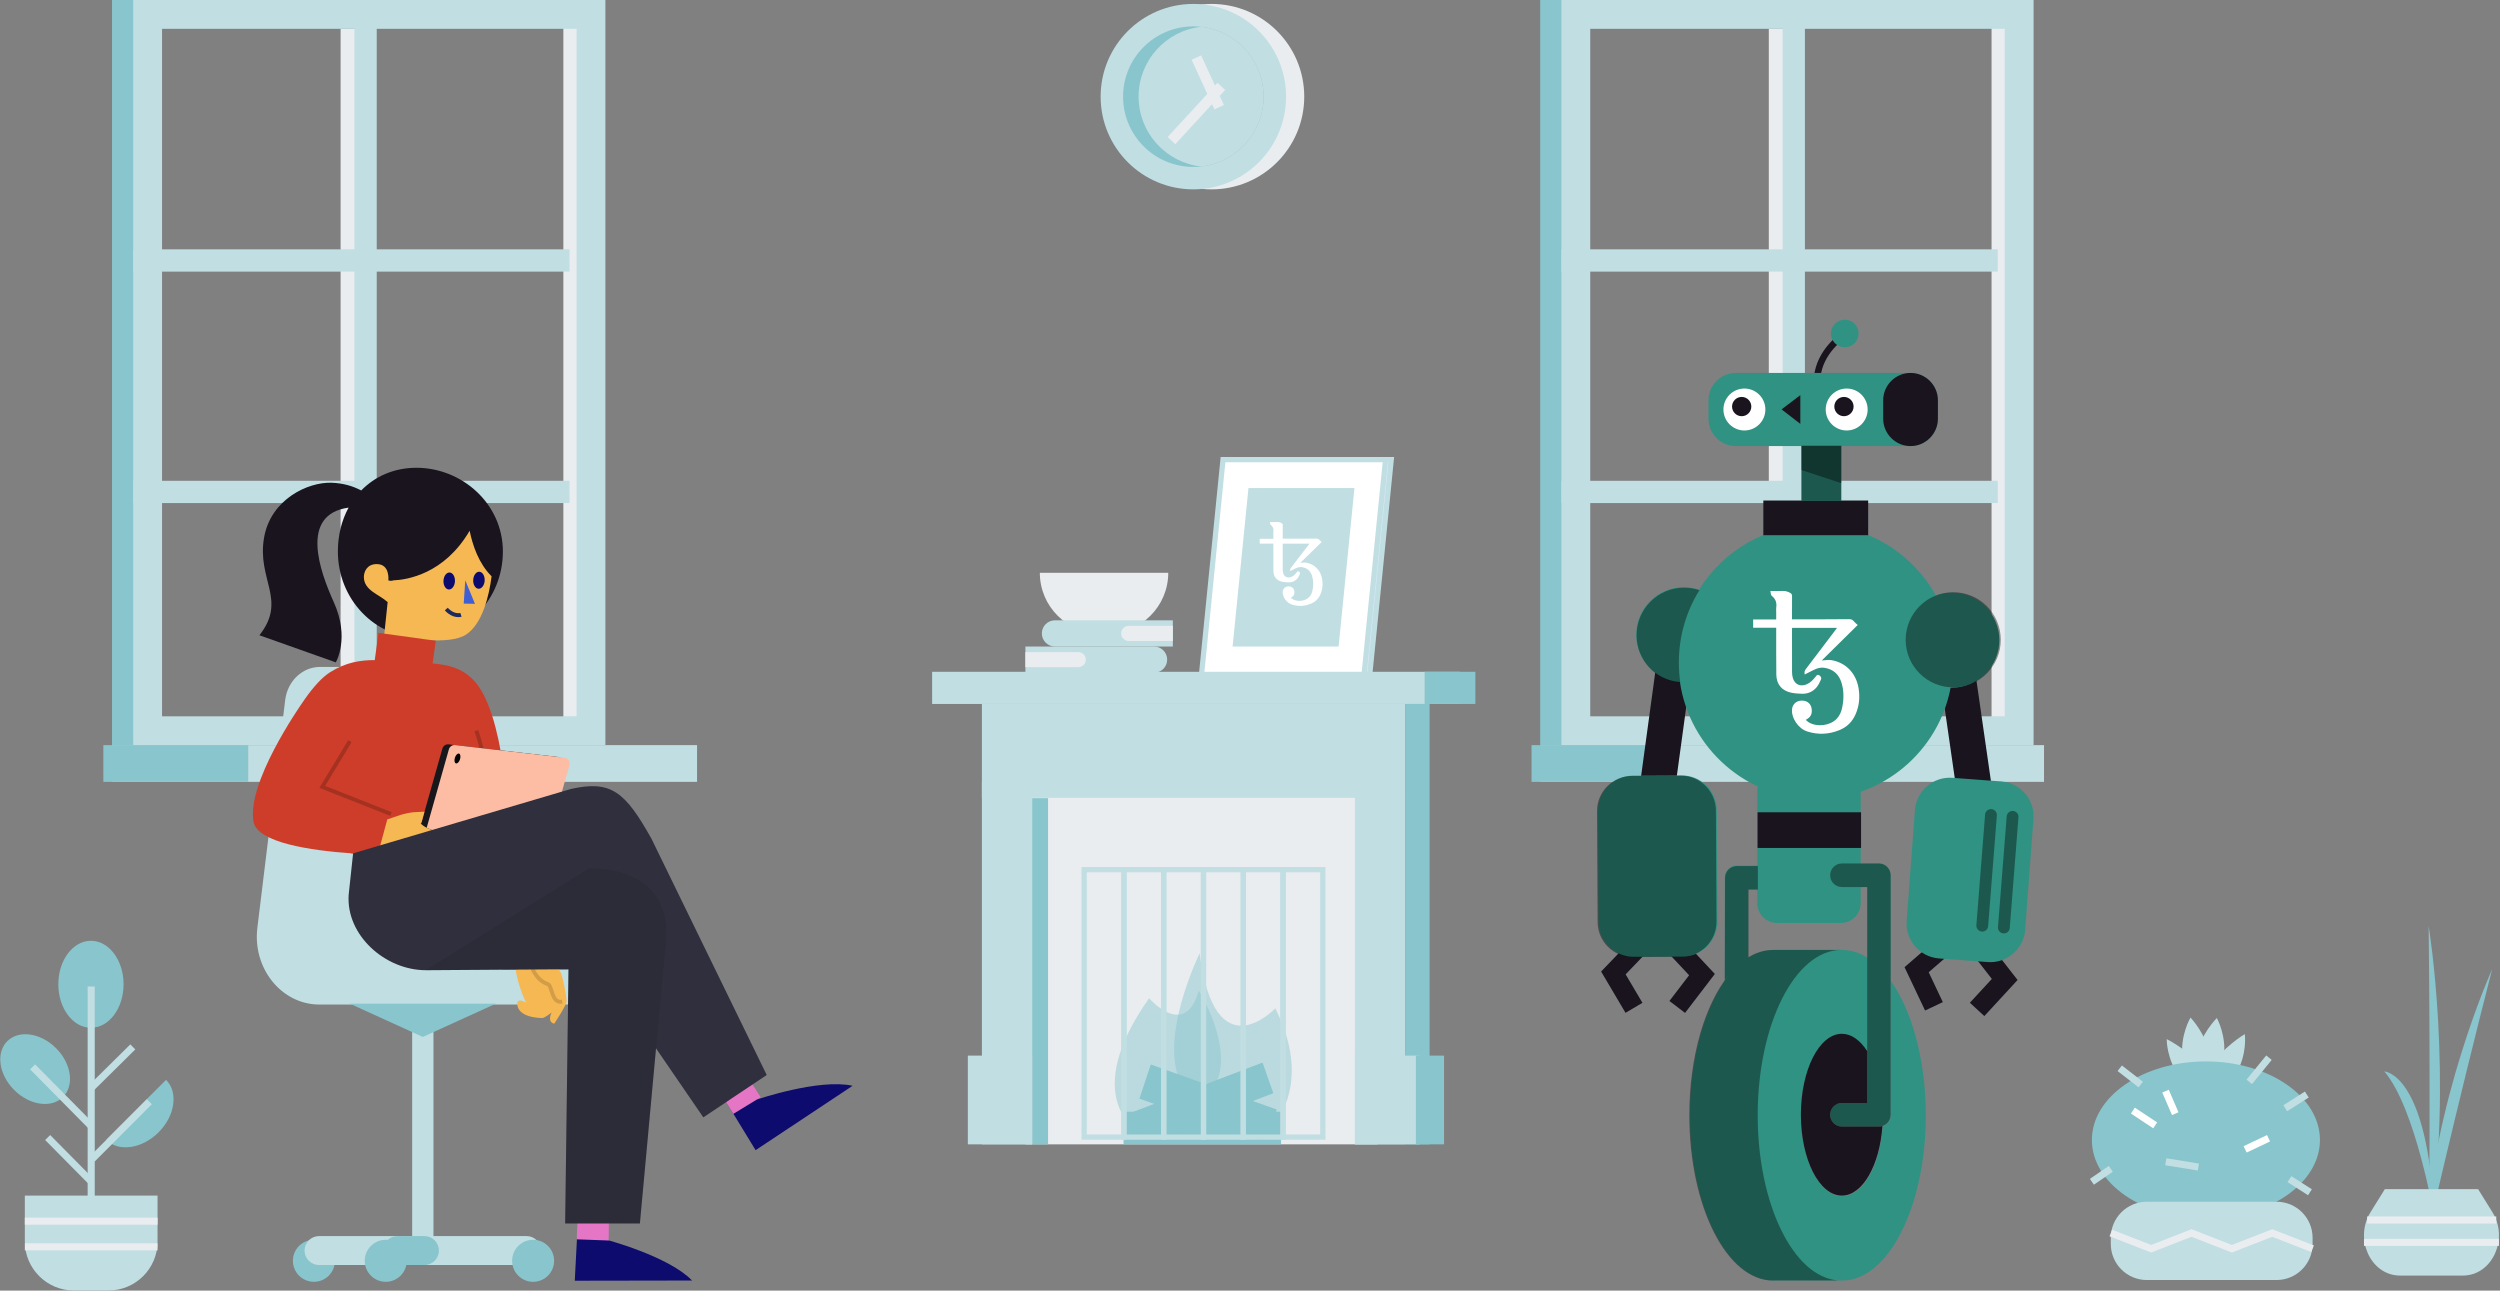 <?xml version="1.0" encoding="UTF-8"?>
<svg width="1908px" height="985px" viewBox="0 0 1908 985" version="1.1" xmlns="http://www.w3.org/2000/svg" xmlns:xlink="http://www.w3.org/1999/xlink">
    <rect x="0" y="0" width="1908" height="985" fill="#808080" stroke="none"/>
    <!-- Generator: Sketch 52.5 (67469) - http://www.bohemiancoding.com/sketch -->
    <title>Illustration 17</title>
    <desc>Created with Sketch.</desc>
    <g id="Page-1" stroke="none" stroke-width="1" fill="none" fill-rule="evenodd">
        <g id="Illustration-17" transform="translate(0, -1)">
            <g id="Background">
                <g id="Background-Object-/-Window-/-1" transform="translate(305, 299) scale(-1, 1) translate(-305, -299) translate(78, 0)">
                    <g id="Group-25">
                        <path d="M261.046,22.921 L261.046,566.56" id="Stroke-1" stroke="#E9EDF0" stroke-width="22"></path>
                        <path d="M252.979,3.429 L252.979,568.317" id="Stroke-3" stroke="#C1DEE2" stroke-width="17"></path>
                        <path d="M436.513,1 L436.513,569.69" id="Stroke-5" stroke="#89C5CC" stroke-width="20"></path>
                        <path d="M91.039,5.647 L91.039,564.618" id="Stroke-8" stroke="#E9EDF0" stroke-width="22"></path>
                        <path d="M69.963,569.69 L430.326,569.69 L430.326,0.999 L69.963,0.999 L69.963,569.69 Z M91.964,547.69 L408.326,547.69 L408.326,23 L91.964,23 L91.964,547.69 Z" id="Fill-11" fill="#C1DEE2"></path>
                        <polygon id="Fill-12" fill="#C1DEE2" points="0.001 597.721 446.359 597.721 446.359 569.69 0.001 569.69"></polygon>
                        <polygon id="Fill-13" fill="#89C5CC" points="342.563 597.721 453.128 597.721 453.128 569.69 342.563 569.69"></polygon>
                        <path d="M97.324,199.8 L430.326,199.8" id="Stroke-14" stroke="#C1DEE2" stroke-width="17"></path>
                        <path d="M97.324,376.445 L430.326,376.445" id="Stroke-16" stroke="#C1DEE2" stroke-width="17"></path>
                    </g>
                </g>
                <g id="Background-Object-/-Window-/-1" transform="translate(1364, 299) scale(-1, 1) translate(-1364, -299) translate(1168, 0)">
                    <g id="Group-25">
                        <path d="M199.046,22.921 L199.046,566.56" id="Stroke-1" stroke="#E9EDF0" stroke-width="22"></path>
                        <path d="M190.979,3.429 L190.979,568.317" id="Stroke-3" stroke="#C1DEE2" stroke-width="17"></path>
                        <path d="M374.513,1 L374.513,569.69" id="Stroke-5" stroke="#89C5CC" stroke-width="20"></path>
                        <path d="M29.039,5.647 L29.039,564.618" id="Stroke-8" stroke="#E9EDF0" stroke-width="22"></path>
                        <path d="M7.963,569.69 L368.326,569.69 L368.326,0.999 L7.963,0.999 L7.963,569.69 Z M29.964,547.69 L346.326,547.69 L346.326,23 L29.964,23 L29.964,547.69 Z" id="Fill-11" fill="#C1DEE2"></path>
                        <polygon id="Fill-12" fill="#C1DEE2" points="0.001 597.721 384.359 597.721 384.359 569.69 0.001 569.69"></polygon>
                        <polygon id="Fill-13" fill="#89C5CC" points="280.563 597.721 391.128 597.721 391.128 569.69 280.563 569.69"></polygon>
                        <path d="M35.324,199.8 L368.326,199.8" id="Stroke-14" stroke="#C1DEE2" stroke-width="17"></path>
                        <path d="M35.324,376.445 L368.326,376.445" id="Stroke-16" stroke="#C1DEE2" stroke-width="17"></path>
                    </g>
                </g>
                <g id="Group-42" transform="translate(711.4, 351.4)">
                    <polygon id="Fill-1" fill="#DCEEFF" points="212.136 164.715 333.939 164.715 350.387 0.4 228.584 0.4"></polygon>
                    <polygon id="Stroke-2" stroke="#C1DEE2" stroke-width="4" points="212.136 164.715 333.939 164.715 350.387 0.4 228.584 0.4"></polygon>
                    <polygon id="Fill-4" fill="#FFFFFF" points="205.561 164.715 329.63 164.715 346.078 0.4 222.009 0.4"></polygon>
                    <polygon id="Stroke-5" stroke="#C1DEE2" stroke-width="4" points="205.561 164.715 329.63 164.715 346.078 0.4 222.009 0.4"></polygon>
                    <polygon id="Fill-7" fill="#C1DEE2" points="229.324 143.019 310.211 143.019 322.316 22.097 241.429 22.097"></polygon>
                    <path d="M267.574,60.734 C271.36,60.734 274.981,60.742 278.601,60.732 C283.529,60.718 288.457,60.704 293.385,60.654 C294.224,60.645 294.871,60.806 295.428,61.487 C295.953,62.128 296.63,62.649 297.283,63.264 C291.801,68.628 286.404,73.907 281.032,79.162 C282.503,79.09 283.938,78.778 285.284,78.996 C291.962,80.079 296.568,84.885 297.686,91.631 C298.348,95.626 297.988,99.478 296.358,103.208 C294.9,106.545 292.515,108.954 289.082,110.35 C284.315,112.288 279.468,112.536 274.55,111.002 C270.254,109.662 267.374,104.853 267.544,101.378 C267.66,98.998 269.293,97.277 271.731,97.149 C274.353,97.012 276.204,98.489 276.483,100.941 C276.742,103.223 276.026,104.578 273.801,105.778 C274.277,106.174 274.664,106.59 275.135,106.872 C278.889,109.12 284.682,108.427 287.734,105.349 C289.118,103.953 289.862,102.192 290.258,100.322 C291.052,96.566 291.109,92.793 289.954,89.098 C288.776,85.332 286.203,83.038 282.164,82.435 C280.393,82.17 278.811,82.702 277.274,83.464 C275.974,84.108 274.678,84.759 273.32,85.438 C273.133,84.498 273.223,83.803 273.773,83.091 C278.224,77.32 282.638,71.521 287.062,65.729 C287.33,65.377 287.583,65.015 287.924,64.547 L267.626,64.547 C267.607,64.903 267.576,65.214 267.576,65.525 C267.574,71.777 267.56,78.029 267.591,84.28 C267.595,85.198 267.691,86.151 267.955,87.026 C268.834,89.934 271.332,91.031 274.198,89.851 C275.885,89.157 277.06,87.866 278.178,86.521 C278.585,86.031 278.841,85.356 279.706,85.709 C280.467,86.018 281.053,86.855 280.699,87.659 C280.127,88.958 279.484,90.307 278.545,91.352 C276.83,93.26 274.541,94.2 271.907,94.077 C270.381,94.005 268.834,93.929 267.343,93.629 C262.996,92.753 260.54,89.886 260.482,85.498 C260.395,78.927 260.44,72.354 260.43,65.782 C260.429,65.401 260.43,65.021 260.43,64.498 L250,64.498 L250,60.796 L260.429,60.796 C260.429,59.617 260.43,58.568 260.43,57.52 C260.43,56.815 260.347,56.098 260.445,55.406 C260.746,53.28 260.189,51.571 258.399,50.195 C257.959,49.856 258.011,48.9 257.785,48.03 C259.801,48.03 261.552,48.097 263.295,48.008 C264.561,47.944 265.648,48.273 266.729,48.865 C267.341,49.199 267.604,49.555 267.594,50.274 C267.548,53.383 267.574,56.493 267.574,59.602 L267.574,60.734 Z" id="Combined-Shape" fill="#FFFFFF"></path>
                    <path d="M133.946,133.018 L128.467,133.018 C102.916,133.018 82.203,112.305 82.203,86.754 L180.21,86.754 C180.21,112.305 159.496,133.018 133.946,133.018" id="Fill-8" fill="#E9EDF0"></path>
                    <path d="M83.735,133.018 C83.735,138.542 88.212,143.019 93.735,143.019 L183.71,143.019 L183.71,123.018 L93.735,123.018 C88.212,123.018 83.735,127.496 83.735,133.018" id="Fill-10" fill="#C1DEE2"></path>
                    <path d="M144.25,133.018 C144.25,136.216 146.842,138.808 150.04,138.808 L183.469,138.808 C183.602,138.808 183.71,138.701 183.71,138.567 L183.71,127.47 C183.71,127.337 183.602,127.23 183.469,127.23 L150.04,127.23 C146.842,127.23 144.25,129.821 144.25,133.018" id="Fill-12" fill="#E9EDF0"></path>
                    <path d="M71.177,143.019 L71.177,163.02 L169.384,163.02 C174.907,163.02 179.384,158.542 179.384,153.019 C179.384,147.497 174.907,143.019 169.384,143.019 L71.177,143.019 Z" id="Fill-14" fill="#C1DEE2"></path>
                    <path d="M71.177,147.286 L71.177,158.754 L111.556,158.754 C114.723,158.754 117.29,156.186 117.29,153.019 C117.29,149.853 114.723,147.286 111.556,147.286 L71.177,147.286 Z" id="Fill-16" fill="#E9EDF0"></path>
                    <polygon id="Fill-18" fill="#E9EDF0" points="71.177 522.964 339.946 522.964 339.946 246.347 71.177 246.347"></polygon>
                    <polygon id="Fill-20" fill="#C1DEE2" points="322.641 522.964 360.968 522.964 360.968 254.225 322.641 254.225"></polygon>
                    <polygon id="Fill-21" fill="#C1DEE2" points="37.981 258.494 360.969 258.494 360.969 186.864 37.981 186.864"></polygon>
                    <polygon id="Fill-22" fill="#C1DEE2" points="0 186.865 403.054 186.865 403.054 162.316 0 162.316"></polygon>
                    <polygon id="Fill-23" fill="#89C5CC" points="360.969 522.964 379.669 522.964 379.669 186.865 360.969 186.865"></polygon>
                    <polygon id="Fill-24" fill="#89C5CC" points="76.307 522.964 88.482 522.964 88.482 258.763 76.307 258.763"></polygon>
                    <polygon id="Fill-25" fill="#89C5CC" points="375.877 186.865 414.605 186.865 414.605 162.316 375.877 162.316"></polygon>
                    <polygon id="Fill-26" fill="#C1DEE2" points="37.98 522.964 76.307 522.964 76.307 246.019 37.98 246.019"></polygon>
                    <polygon id="Fill-27" fill="#C1DEE2" points="27.258 522.964 76.308 522.964 76.308 455.238 27.258 455.238"></polygon>
                    <polygon id="Fill-28" fill="#C1DEE2" points="322.641 522.964 372.094 522.964 372.094 455.238 322.641 455.238"></polygon>
                    <path d="M156.55,512.521 C156.55,512.521 112.428,486.653 165.597,411.395 C165.597,411.395 192.966,443.355 203.504,405.487 C203.504,405.487 233.334,452.777 213.967,481.337" id="Fill-29" fill-opacity="0.471" fill="#89C5CC"></path>
                    <path d="M254.364,515.147 C254.364,515.147 294.089,483.271 261.925,419.107 C261.925,419.107 215.813,468.338 204.161,377.098 C204.161,377.098 170.488,445.985 191.643,479.046" id="Fill-30" fill-opacity="0.471" fill="#89C5CC"></path>
                    <polygon id="Fill-31" fill="#89C5CC" points="146.11 522.964 266.294 522.964 266.294 498.049 146.11 498.049"></polygon>
                    <polygon id="Fill-32" fill="#89C5CC" points="260.411 483.942 252.167 460.549 153.806 498.03 162.051 521.424"></polygon>
                    <polygon id="Fill-33" fill="#89C5CC" points="254.422 522.496 263.051 496.416 166.854 462 158.225 488.08"></polygon>
                    <polygon id="Fill-34" fill="#89C5CC" points="369.218 522.964 390.702 522.964 390.702 455.238 369.218 455.238"></polygon>
                    <polygon id="Stroke-35" stroke="#C1DEE2" stroke-width="4" points="116.026 517.445 146.387 517.445 146.387 313.336 116.026 313.336"></polygon>
                    <polygon id="Stroke-36" stroke="#C1DEE2" stroke-width="4" points="146.387 517.445 176.748 517.445 176.748 313.336 146.387 313.336"></polygon>
                    <polygon id="Stroke-37" stroke="#C1DEE2" stroke-width="4" points="176.748 517.445 207.109 517.445 207.109 313.336 176.748 313.336"></polygon>
                    <polygon id="Stroke-38" stroke="#C1DEE2" stroke-width="4" points="207.11 517.445 237.47 517.445 237.47 313.336 207.11 313.336"></polygon>
                    <polygon id="Stroke-39" stroke="#C1DEE2" stroke-width="4" points="237.47 517.445 267.831 517.445 267.831 313.336 237.47 313.336"></polygon>
                    <polygon id="Stroke-40" stroke="#C1DEE2" stroke-width="4" points="267.831 517.445 298.192 517.445 298.192 313.336 267.831 313.336"></polygon>
                </g>
                <g id="Group-14" transform="translate(196, 510)">
                    <path d="M259.646,230.94 L259.646,232.6 C259.646,246.45 248.901,257.669 235.658,257.669 L47.754,257.669 C18.77,257.669 -3.535,229.86 0.465,198.7 L21.679,25.08 C23.516,10.7 34.836,-0 48.213,-0 L103.904,-0 C117.272,-0 128.591,10.7 130.439,25.08 L151.653,198.7 C151.815,199.94 151.93,201.18 151.998,202.41 L152.112,202.39 C152.112,202.39 156.036,230.94 192.511,230.94 L259.646,230.94 Z" id="Fill-1" fill="#C1DEE2"></path>
                    <path d="M59.607,453.241 C59.607,462.096 52.427,469.276 43.572,469.276 C34.716,469.276 27.538,462.096 27.538,453.241 C27.538,444.387 34.716,437.207 43.572,437.207 C52.427,437.207 59.607,444.387 59.607,453.241" id="Fill-4" fill="#89C5CC"></path>
                    <path d="M205.923,456.456 L47.462,456.456 C41.393,456.456 36.427,451.49 36.427,445.421 C36.427,439.352 41.393,434.385 47.462,434.385 L205.923,434.385 C211.992,434.385 216.958,439.352 216.958,445.421 C216.958,451.49 211.992,456.456 205.923,456.456" id="Fill-6" fill="#C1DEE2"></path>
                    <polygon id="Fill-8" fill="#C1DEE2" points="118.562 451.208 134.824 451.208 134.824 257 118.562 257"></polygon>
                    <polygon id="Fill-10" fill="#89C5CC" points="182.413 257 126.692 282.376 70.972 257"></polygon>
                    <path d="M127.925,456.456 L107.363,456.456 C101.293,456.456 96.327,451.49 96.327,445.421 C96.327,439.352 101.293,434.385 107.363,434.385 L127.925,434.385 C133.994,434.385 138.96,439.352 138.96,445.421 C138.96,451.49 133.994,456.456 127.925,456.456" id="Fill-11" fill="#89C5CC"></path>
                    <path d="M114.437,453.241 C114.437,462.096 107.258,469.276 98.403,469.276 C89.546,469.276 82.368,462.096 82.368,453.241 C82.368,444.387 89.546,437.207 98.403,437.207 C107.258,437.207 114.437,444.387 114.437,453.241" id="Fill-12" fill="#89C5CC"></path>
                    <path d="M226.91,453.241 C226.91,462.096 219.731,469.276 210.875,469.276 C202.019,469.276 194.841,462.096 194.841,453.241 C194.841,444.387 202.019,437.207 210.875,437.207 C219.731,437.207 226.91,444.387 226.91,453.241" id="Fill-13" fill="#89C5CC"></path>
                </g>
                <g id="Group-24" transform="translate(0.2, 719)">
                    <path d="M94.113,33.2 C94.113,51.536 82.965,66.4 69.213,66.4 C55.461,66.4 44.313,51.536 44.313,33.2 C44.313,14.864 55.461,0 69.213,0 C82.965,0 94.113,14.864 94.113,33.2" id="Fill-1" fill="#89C5CC"></path>
                    <path d="M69.399,207.578 L69.399,34.888" id="Stroke-3" stroke="#C1DEE2" stroke-width="5.4"></path>
                    <path d="M42.583,81.97 C54.341,93.729 56.724,110.41 47.905,119.229 C39.086,128.047 22.405,125.665 10.646,113.906 C-1.112,102.148 -3.494,85.466 5.324,76.648 C14.143,67.829 30.824,70.212 42.583,81.97" id="Fill-5" fill="#89C5CC"></path>
                    <path d="M126.54,106.129 C136.022,115.61 133.46,133.546 120.818,146.188 C108.176,158.83 90.24,161.392 80.759,151.91" id="Fill-8" fill="#89C5CC"></path>
                    <path d="M113.766,122.831 L70.136,166.587" id="Stroke-10" stroke="#C1DEE2" stroke-width="5.4"></path>
                    <path d="M101.159,80.988 L69.274,112.498" id="Stroke-12" stroke="#C1DEE2" stroke-width="5.4"></path>
                    <path d="M36.167,150.155 L69.477,183.84" id="Stroke-14" stroke="#C1DEE2" stroke-width="5.4"></path>
                    <path d="M24.685,96.234 L69.212,141.293" id="Stroke-16" stroke="#C1DEE2" stroke-width="5.4"></path>
                    <path d="M82.751,266.885 L56.047,266.885 C35.536,266.885 18.754,250.104 18.754,229.593 L18.754,194.501 L120.043,194.501 L120.043,229.593 C120.043,250.104 103.262,266.885 82.751,266.885" id="Fill-18" fill="#C1DEE2"></path>
                    <path d="M120.043,214.006 L18.754,214.006" id="Stroke-20" stroke="#E9EDF0" stroke-width="5.4"></path>
                    <path d="M120.043,233.569 L18.754,233.569" id="Stroke-22" stroke="#E9EDF0" stroke-width="5.4"></path>
                </g>
                <g id="Group-33" transform="translate(1596.2, 777.6)">
                    <path d="M90.484,29.634 C92.96,46.392 84.544,60.684 84.544,60.684 C84.544,60.684 72.114,47.808 69.638,31.05 C67.162,14.293 75.578,0 75.578,0 C75.578,0 88.008,12.877 90.484,29.634" id="Fill-1" fill="#C1DEE2"></path>
                    <path d="M86.862,40.581 C97.934,55.656 97.533,71.044 97.533,71.044 C97.533,71.044 79.181,61.99 68.109,46.915 C57.037,31.84 57.438,16.452 57.438,16.452 C57.438,16.452 75.79,25.506 86.862,40.581" id="Fill-3" fill="#C1DEE2"></path>
                    <path d="M100.762,31.457 C97.821,48.18 85.035,60.895 85.035,60.895 C85.035,60.895 77.018,46.497 79.959,29.774 C82.899,13.051 95.685,0.336 95.685,0.336 C95.685,0.336 103.703,14.734 100.762,31.457" id="Fill-5" fill="#C1DEE2"></path>
                    <path d="M109.983,43.571 C100.717,59.197 83.487,69.213 83.487,69.213 C83.487,69.213 81.279,53.896 90.545,38.271 C99.81,22.645 117.04,12.629 117.04,12.629 C117.04,12.629 119.248,27.946 109.983,43.571" id="Fill-7" fill="#C1DEE2"></path>
                    <path d="M174.381,93.433 C174.381,126.546 135.418,153.39 87.353,153.39 C39.289,153.39 0.326,126.546 0.326,93.433 C0.326,60.32 39.289,33.477 87.353,33.477 C135.418,33.477 174.381,60.32 174.381,93.433" id="Fill-9" fill="#89C5CC"></path>
                    <path d="M141.258,200.313 L42.271,200.313 C27.079,200.313 14.763,187.997 14.763,172.805 L14.763,168.064 C14.763,152.873 27.079,140.556 42.271,140.556 L141.258,140.556 C156.45,140.556 168.766,152.873 168.766,168.064 L168.766,172.805 C168.766,187.997 156.45,200.313 141.258,200.313" id="Fill-11" fill="#C1DEE2"></path>
                    <path d="M37.623,51.123 L21.582,38.69" id="Stroke-13" stroke="#C1DEE2" stroke-width="5.4"></path>
                    <path d="M14.763,115.451 L0.326,125.339" id="Stroke-15" stroke="#C1DEE2" stroke-width="5.4"></path>
                    <path d="M56.724,110.058 L81.639,114.1" id="Stroke-17" stroke="#C1DEE2" stroke-width="5.4"></path>
                    <path d="M120.436,49.1 L135.479,30.615" id="Stroke-19" stroke="#C1DEE2" stroke-width="5.4"></path>
                    <path d="M147.912,69.213 L164.355,58.743" id="Stroke-21" stroke="#C1DEE2" stroke-width="5.4"></path>
                    <path d="M151.12,123.312 L166.761,133.338" id="Stroke-23" stroke="#C1DEE2" stroke-width="5.4"></path>
                    <path d="M63.957,73.355 L56.514,56.148" id="Stroke-25" stroke="#FFFFFF" stroke-width="5.4"></path>
                    <path d="M135.156,92.12 L117.271,100.587" id="Stroke-27" stroke="#FFFFFF" stroke-width="5.4"></path>
                    <path d="M48.64,82.278 L31.612,71.013" id="Stroke-29" stroke="#FFFFFF" stroke-width="5.4"></path>
                    <polyline id="Stroke-31" stroke="#E9EDF0" stroke-width="5.4" points="14.763 164.431 45.562 176.438 76.362 164.431 107.16 176.438 137.963 164.431 168.766 176.438"></polyline>
                </g>
                <g id="Group-16" transform="translate(1804.2, 707)">
                    <path d="M97.825,33.689 C97.825,33.689 51.821,135.228 46.328,245.628 C46.328,245.628 72.076,133.751 97.825,33.689" id="Fill-1" fill="#89C5CC"></path>
                    <path d="M15.513,111.72 C15.513,111.72 48.625,112.582 53.667,222.982 C53.667,222.982 39.536,139.659 15.513,111.72" id="Fill-3" fill="#89C5CC"></path>
                    <path d="M49.326,0.6 C49.326,0.6 68.655,117.404 49.629,236.259 C49.629,236.259 50.76,112.123 49.326,0.6" id="Fill-5" fill="#89C5CC"></path>
                    <path d="M75.4,267.515 L27.594,267.515 C27.235,267.515 26.878,267.509 26.521,267.495 C4.723,266.681 -7.405,239.108 4.94,219.216 L15.892,201.571 L87.102,201.571 L98.053,219.216 C110.399,239.108 98.272,266.681 76.473,267.495 C76.117,267.509 75.76,267.515 75.4,267.515" id="Fill-8" fill="#C1DEE2"></path>
                    <path d="M-6e-05,242.154 L102.994,242.154" id="Stroke-11" stroke="#E9EDF0" stroke-width="5.4"></path>
                    <path d="M2.391,225.1 L100.935,225.1" id="Stroke-14" stroke="#E9EDF0" stroke-width="5.4"></path>
                </g>
                <g id="Group-14" transform="translate(840, 4)">
                    <path d="M155.401,70.763 C155.401,109.844 123.719,141.526 84.638,141.526 C45.556,141.526 13.876,109.844 13.876,70.763 C13.876,31.681 45.556,0 84.638,0 C123.719,0 155.401,31.681 155.401,70.763" id="Fill-1" fill="#E9EDF0"></path>
                    <path d="M141.526,70.763 C141.526,109.844 109.844,141.526 70.763,141.526 C31.681,141.526 0.001,109.844 0.001,70.763 C0.001,31.681 31.681,0 70.763,0 C109.844,0 141.526,31.681 141.526,70.763" id="Fill-4" fill="#C1DEE2"></path>
                    <path d="M124.387,70.758 C124.387,98.38 103.51,121.118 76.685,124.065 C74.738,124.28 72.769,124.387 70.769,124.387 C41.147,124.387 17.139,100.38 17.139,70.758 C17.139,41.147 41.147,17.139 70.769,17.139 C72.769,17.139 74.738,17.247 76.685,17.462 C103.51,20.409 124.387,43.147 124.387,70.758" id="Fill-6" fill="#89C5CC"></path>
                    <path d="M124.387,70.758 C124.387,98.38 103.51,121.118 76.685,124.065 C49.848,121.118 28.971,98.38 28.971,70.758 C28.971,43.147 49.848,20.409 76.685,17.462 C103.51,20.409 124.387,43.147 124.387,70.758" id="Fill-8" fill="#C1DEE2"></path>
                    <path d="M73.089,40.943 L90.464,78.838" id="Stroke-10" stroke="#E9EDF0" stroke-width="8"></path>
                    <path d="M92.119,62.951 L54.059,104.321" id="Stroke-12" stroke="#E9EDF0" stroke-width="8"></path>
                </g>
            </g>
            <g id="Person-/-Girl-/-3" transform="translate(193, 358)">
                <g id="Group-23" transform="translate(5, 0)">
                    <path d="M68.054,30.403 C30.347,35.663 46.145,79.092 56.743,102.541 C69.183,130.065 58.286,148.519 58.286,148.519 L0,127.825 C21.392,100.62 -2.233,85.469 3.583,53.032 C8.8,23.935 37.118,10.807 55.01,11.426 C63.941,11.735 71.25,14.035 77.036,16.984 C77.256,17.096 77.466,17.216 77.666,17.342 C88.236,6.488 102.867,0.001 119.777,0.001 C154.552,0.001 185.796,27.438 185.796,63.868 C185.796,100.299 157.606,129.833 122.83,129.833 C88.055,129.833 59.864,100.299 59.864,63.868 C59.864,51.417 62.8,40.017 68.054,30.403 Z" id="Hair" fill="#19141E" fill-rule="nonzero"></path>
                    <path d="M128.982,131.575 C128.982,131.575 116.051,131.957 110.54,128.946 L128.295,140.094 L128.982,131.575 Z" id="Fill-5" fill="#CF3E83"></path>
                    <g id="Face-color" transform="translate(79.699, 47.916)" fill="#F6B852" fill-rule="nonzero">
                        <path d="M97.488,34.923 C95.549,49.926 90.519,71.067 78.1,79.325 C71.51,83.705 59.51,84.245 49.28,83.655 L46.94,112.705 L13.56,98.965 C13.56,98.965 16.77,66.905 18.161,54.615 C11.451,48.535 0.02,45.715 2.27373675e-13,35.385 C2.27373675e-13,31.805 2.09,25.615 9.81,25.595 C20.17,25.585 18.69,38.005 18.69,38.005 C19.974,38.504 21.261,38.475 22.544,38.017 C32.802,37.591 61.335,33.295 80.735,0.146 C82.999,11.305 87.705,25.213 97.488,34.923 Z" id="Face"></path>
                    </g>
                    <polygon id="Fill-9" fill="#405FD3" points="157.091 85.894 164.491 103.834 155.906 103.662"></polygon>
                    <path d="M149.212,86.672 C149.028,90.256 146.92,93.048 144.504,92.909 C142.089,92.77 140.279,89.752 140.464,86.168 C140.649,82.584 142.756,79.792 145.172,79.931 C147.588,80.07 149.397,83.089 149.212,86.672" id="Fill-11" fill="#0D0B6D"></path>
                    <path d="M171.899,86.099 C171.714,89.683 169.607,92.475 167.191,92.336 C164.775,92.197 162.966,89.179 163.15,85.595 C163.335,82.011 165.442,79.218 167.858,79.357 C170.274,79.496 172.083,82.515 171.899,86.099" id="Fill-13" fill="#0D0B6D"></path>
                    <path d="M153.8,112.255 C153.8,112.255 148.206,114.061 142.6,107.828" id="Stroke-15" stroke="#1C295E" stroke-width="3"></path>
                    <path d="M128.96,131.575 C128.96,131.575 116.03,131.957 110.518,128.946 L128.273,140.093 L128.96,131.575 Z" id="Fill-17" fill="#000000" opacity="0.403"></path>
                </g>
                <g id="Group-24" transform="translate(0, 126)">
                    <path d="M82.002,168.691 L75.092,168.59 C75.092,168.59 75.102,168.481 75.111,168.251 C77.491,168.42 79.792,168.56 82.002,168.691" id="Fill-6" fill="#C83820"></path>
                    <g id="Sweater-color" fill="#CE3D29" fill-rule="nonzero">
                        <path d="M222.802,243.571 L199.991,246.43 L163.252,188.97 L161.911,169.871 L105.942,169.041 L82.052,168.691 L82.002,168.691 C79.792,168.56 77.491,168.421 75.112,168.251 C45.022,166.151 3.332,160.3 0.472,144.1 C-4.718,114.76 34.542,57.821 39.182,51.221 C39.472,50.811 39.621,50.591 39.621,50.591 C46.201,41.191 52.822,33.881 59.002,29.991 C71.022,22.421 82.292,20.76 93.002,20.791 L95.871,0.001 L139.562,6.03 L137.182,23.311 C150.012,24.541 158.741,27.05 166.911,34.55 C193.142,58.631 195.072,148.821 195.072,148.821 L222.802,243.571 Z" id="Sweater"></path>
                    </g>
                    <path d="M105.942,169.041 L105.942,169.44 C105.942,169.44 95.921,169.46 82.052,168.69 L105.942,169.041 Z" id="Fill-10" fill="#C83820"></path>
                    <path d="M161.107,169.639 C164.315,128.896 186.52,120.281 170.52,74.588" id="Stroke-12" stroke="#000000" stroke-width="3" opacity="0.201"></path>
                    <path d="M198.884,220.043 L115.446,210.426 C112.713,210.11 110.914,207.424 111.663,204.778 L144.631,88.3 C145.227,86.195 147.261,84.833 149.435,85.083 L232.873,94.7 C235.605,95.015 237.405,97.702 236.655,100.348 L203.688,216.825 C203.092,218.931 201.057,220.293 198.884,220.043" id="Fill-14" fill="#18181C"></path>
                    <path d="M124.791,176.515 C124.95,176.558 125.111,176.602 125.273,176.647 C131.07,178.229 136.995,179.186 145.236,178.1 C150.537,177.407 155.094,176.501 155.043,175.655 C154.897,173.518 152.324,173.039 152.324,173.039 L147.374,173.278 L142.612,172.996 C142.612,172.996 164.49,168.858 164.49,168.217 C164.422,165.96 160.831,165.045 160.831,165.045 C160.831,165.045 168.354,163.848 168.268,162.651 C168.063,159.608 164.704,159.377 164.704,159.377 C164.704,159.377 165.636,158.573 165.542,157.829 C165.174,154.828 159.822,154.332 157.274,153.965 C157.274,153.965 148.605,153.846 146.023,153.204 C139.233,151.509 135.191,149.994 132.656,148.73 L149.598,88.873 C150.194,86.768 152.229,85.406 154.402,85.656 L237.84,95.274 C240.572,95.588 242.372,98.275 241.622,100.921 L208.655,217.398 C208.059,219.504 206.025,220.866 203.851,220.616 L120.413,210.999 C117.681,210.683 115.881,207.997 116.63,205.351 L124.791,176.515 Z" id="iPad" fill="#FCBDA4" fill-rule="nonzero"></path>
                    <g id="Skin-color" transform="translate(97, 136)" fill="#F6B852" fill-rule="nonzero">
                        <path d="M125.405,107.62 C130.649,113.792 137.035,121.463 137.965,123.29 C139.579,126.461 142.564,142.158 142.422,145.26 C142.28,148.36 132.978,162.297 132.978,162.297 C127.207,160.883 130.976,153.686 130.976,153.686 C130.976,153.686 125.807,158.057 123.658,157.983 C103.418,157.293 104.502,147.046 104.981,145.762 C106.056,142.88 111.459,146.176 111.459,146.176 C111.459,146.176 101.072,125.103 103.572,110.357 L125.405,107.62 Z M63.831,29.045 C63.831,29.045 67.422,29.96 67.49,32.217 C67.49,32.858 45.612,36.996 45.612,36.996 L50.374,37.278 L55.324,37.039 C55.324,37.039 57.897,37.518 58.043,39.655 C58.094,40.501 53.537,41.407 48.236,42.1 C39.995,43.186 34.07,42.229 28.273,40.647 C27.786,40.51 27.316,40.39 26.863,40.271 C20.895,38.706 18.236,38.415 10.56,34.234 C7.156,32.379 2.138,28.703 0.044,26.839 L5.575,6.372 L13.201,3.765 C13.201,3.765 16.74,2.379 22.717,1.276 C26.47,0.584 30.133,0.858 34.006,0.439 L31.806,8.502 C31.558,8.681 31.274,9.287 31.06,9.519 C31.224,9.655 31.386,9.809 31.574,9.98 C33.155,11.425 36.147,13.989 49.023,17.204 C51.605,17.846 60.274,17.965 60.274,17.965 C62.822,18.332 68.174,18.828 68.542,21.829 C68.636,22.573 67.704,23.377 67.704,23.377 C67.704,23.377 71.063,23.608 71.268,26.651 C71.354,27.848 63.831,29.045 63.831,29.045 Z" id="Skin"></path>
                    </g>
                    <path d="M212.592,254.051 C212.592,254.051 215.432,264.78 225.179,268.123 C228.588,269.292 227.737,283.092 236.09,281.442" id="Stroke-4" stroke="#000000" stroke-width="3" opacity="0.148"></path>
                    <path d="M158.075,96.507 C157.418,98.571 156.016,99.968 154.943,99.627 C153.87,99.286 153.533,97.335 154.19,95.271 C154.847,93.206 156.249,91.809 157.322,92.15 C158.395,92.492 158.732,94.442 158.075,96.507" id="Fill-20" fill="#020101"></path>
                    <polyline id="Stroke-22" stroke="#000000" stroke-width="3" opacity="0.2" points="74.029 82.667 52.969 117.539 105.332 138.258"></polyline>
                </g>
                <g id="Group-15" transform="translate(73, 242)">
                    <g id="Shoes" transform="translate(172, 219.741)" fill="#0D0B6D" fill-rule="nonzero">
                        <path d="M26.697,104.714 L24.116,127.242 C24.116,127.242 72.136,139.831 90.189,158.554 L0.671,158.709 L4.022,94.187 L26.697,104.714 Z M129.734,-1.13686838e-13 L140.045,20.292 C140.045,20.292 187.222,4.248 212.702,9.932 L138.672,59.064 L104.921,3.738 L129.734,-1.13686838e-13 Z"></path>
                    </g>
                    <g id="Skin-color" transform="translate(174, 222)" fill="#E576C6" fill-rule="nonzero">
                        <path d="M0.937,97.597 L24.722,107.05 L24.519,125.752 L0.206,124.859 L0.937,97.597 Z M105.197,5.871 L130.345,0.619 L140.528,16.391 L119.677,29.101 L105.197,5.871 Z" id="Skin"></path>
                    </g>
                    <g id="Pants" transform="translate(-0, 0)" fill="#2F2F3D" fill-rule="nonzero">
                        <path d="M234.667,201.1 L222.357,334.724 L165.338,334.724 L167.869,140.71 L59.034,141.46 C27.986,141.459 -2.044,114.796 0.109,83.806 L3.494,52.257 L169.7,3.155 C200.469,-3.803 211.137,5.388 231.085,40.898 L319.161,221.438 L270.777,253.77 L234.667,201.1 Z"></path>
                    </g>
                    <g id="Overlay" transform="translate(59.034, 63.745)" fill="#18181C" opacity="0.15">
                        <path d="M124.552,2.84217094e-14 L4.8316906e-13,77.715 L108.835,76.965 L106.304,270.979 L163.323,270.979 L182.871,58.795 C187.694,20.188 163.532,2.84217094e-14 124.552,2.84217094e-14" id="Fill-13"></path>
                    </g>
                </g>
            </g>
            <g id="Person-/-Robot-/-3" transform="translate(1385, 612) scale(-1, 1) translate(-1385, -612) translate(1218, 245)">
                <g id="Group-13" transform="translate(82.234, 345)">
                    <g id="Legs-color" fill="#309282" fill-rule="nonzero">
                        <path d="M128.641,89.553 L128.641,100.209 C128.641,108.606 121.878,115.413 113.536,115.413 L64.78,115.413 C56.438,115.413 49.675,108.606 49.675,100.209 L49.675,88 L44.708,88 L44.708,141.792 C50.768,138.029 57.217,136 63.906,136 C63.973,136 64.039,136 64.106,136.001 L115.902,136.001 C115.968,136 116.034,136 116.101,136 C122.872,136 129.398,138.079 135.522,141.931 L135.522,89.553 L128.641,89.553 Z M128.641,71.553 L144.464,71.553 C149.402,71.553 153.405,75.583 153.405,80.553 L153.405,159.714 C169.517,182.619 180.007,219.973 180.007,262.164 C180.007,331.843 151.396,388.329 116.101,388.329 C115.252,388.329 114.407,388.296 113.566,388.232 L66.441,388.232 C65.6,388.296 64.755,388.329 63.906,388.329 C28.612,388.329 9.09494702e-13,331.843 9.09494702e-13,262.164 C9.09494702e-13,219.9 10.527,182.49 26.686,159.595 L26.686,262.164 C26.686,266.189 29.311,269.597 32.932,270.748 C35.048,300.784 48.11,323.906 63.906,323.906 C81.179,323.906 95.18,296.263 95.18,262.164 C95.18,228.065 81.179,200.423 63.906,200.423 C56.669,200.423 50.007,205.275 44.708,213.422 L44.708,252.796 L64.044,252.796 C68.983,252.796 72.986,256.825 72.986,261.796 C72.986,266.767 68.983,270.796 64.044,270.796 L35.766,270.796 C30.828,270.796 26.825,266.767 26.825,261.796 L26.825,79 C26.825,74.029 30.828,70 35.766,70 L49.675,70 L49.675,15.204 C49.675,6.807 56.438,0 64.78,0 L113.536,0 C121.878,0 128.641,6.807 128.641,15.204 L128.641,71.553 Z" id="Legs"></path>
                    </g>
                    <path d="M33.09,270.386 C33.935,270.652 34.834,270.796 35.766,270.796 L64.044,270.796 C68.983,270.796 72.986,266.767 72.986,261.796 C72.986,256.825 68.983,252.796 64.044,252.796 L44.708,252.796 L44.708,213.237 C50.032,204.947 56.753,200 64.059,200 C81.332,200 95.334,227.642 95.334,261.741 C95.334,295.84 81.332,323.483 64.059,323.483 C48.274,323.483 35.22,300.392 33.09,270.386 L33.09,270.386 Z" id="Path" fill="#19141E"></path>
                    <polygon id="Fill-10" fill="#19141E" points="49.412 58.15 128.378 58.15 128.378 30.928 49.412 30.928"></polygon>
                    <g id="Overlay" transform="translate(26.825, 70)" fill="#000000" opacity="0.396">
                        <path d="M109.296,72.011 C109.029,71.83 108.757,71.648 108.482,71.466 L108.482,20 L101.338,20 L101.338,2 L117.423,2 C122.362,2 126.365,6.029 126.365,11 C126.507,45.542 126.579,71.514 126.581,88.916 C126.089,88.265 125.592,87.627 125.09,87.003 C124.711,86.479 124.341,85.962 124,85.592 C123.912,85.496 123.826,85.402 123.743,85.31 C141.713,107.639 153.655,147.148 153.655,192.164 C153.655,261.843 125.044,318.329 89.748,318.329 C88.9,318.329 88.055,318.296 87.214,318.232 L40.088,318.232 C74.208,315.605 101.46,260.167 101.46,192.164 C101.46,122.616 72.956,66.213 37.753,66 L89.549,66.001 C89.616,66 89.682,66 89.748,66 C96.566,66 103.135,68.108 109.296,72.011 Z M119.752,80.74 C120.231,81.244 120.706,81.759 121.177,82.285 C120.757,81.794 120.308,81.296 119.752,80.74 Z M17.883,182.796 L37.22,182.796 C42.158,182.796 46.161,186.825 46.161,191.796 C46.161,196.767 42.158,200.796 37.22,200.796 L8.942,200.796 C4.003,200.796 -1.20792265e-13,196.767 -1.20792265e-13,191.796 L-1.20792265e-13,9 C-1.20792265e-13,4.029 4.003,2.84217094e-13 8.942,2.84217094e-13 L37.22,2.84217094e-13 C42.158,2.84217094e-13 46.161,4.029 46.161,9 C46.161,13.971 42.158,18 37.22,18 L17.883,18 L17.883,182.796 Z" id="Shape"></path>
                    </g>
                </g>
                <g id="Group-24" transform="translate(0, 138)">
                    <polyline id="Stroke-1" stroke="#19141E" stroke-width="15" points="43.078 388.378 22.004 365.525 52.557 326.259 89.238 358.082 76.009 386.021"></polyline>
                    <polyline id="Stroke-3" stroke="#19141E" stroke-width="15" points="271.936 386.494 253.045 361.807 287.068 325.506 320.678 360.555 304.945 387.165"></polyline>
                    <path d="M287.443,221.706 L272.298,110.668" id="Stroke-5" stroke="#19141E" stroke-width="27" stroke-linecap="round"></path>
                    <path d="M45.56,218.323 L61.526,107.401" id="Stroke-13" stroke="#19141E" stroke-width="27" stroke-linecap="round"></path>
                    <path d="M224.007,156.422 L180.89,156.422 C174.465,156.422 169.257,151.214 169.257,144.789 L169.257,101.672 C169.257,95.248 174.465,90.04 180.89,90.04 L224.007,90.04 C230.431,90.04 235.639,95.248 235.639,101.672 L235.639,144.789 C235.639,151.214 230.431,156.422 224.007,156.422" id="Fill-17" fill="#19141E"></path>
                    <path d="M213.007,156.422 L180.89,156.422 C174.465,156.422 169.257,151.214 169.257,144.789 L169.257,101.672 C169.257,95.248 174.465,90.04 180.89,90.04 L213.007,90.04 C219.431,90.04 224.639,95.248 224.639,101.672 L224.639,144.789 C224.639,151.214 219.431,156.422 213.007,156.422" id="Fill-18" fill="#405FD3"></path>
                    <g id="Body-color" transform="translate(-0, 18.461)">
                        <path d="M63.286,124.415 C62.984,124.422 62.68,124.426 62.375,124.426 C42.333,124.426 26.086,108.178 26.086,88.136 C26.086,68.094 42.333,51.846 62.375,51.846 C66.656,51.846 70.764,52.587 74.577,53.949 C92.459,21.773 126.795,0 166.216,0 C203.82,0 236.797,19.811 255.278,49.565 C258.944,48.32 262.873,47.644 266.959,47.644 C287.001,47.644 303.249,63.892 303.249,83.934 C303.249,102.996 288.552,118.625 269.871,120.108 C262.449,170.699 218.869,209.539 166.216,209.539 C115.068,209.539 72.482,172.887 63.286,124.415 Z M0.076,224.623 C-1.025,209.875 10.039,197.028 24.787,195.927 L61.838,193.163 C76.586,192.062 89.433,203.126 90.533,217.873 L96.835,302.329 C97.935,317.077 86.872,329.924 72.125,331.025 L35.073,333.79 C20.325,334.89 7.478,323.826 6.378,309.079 L0.076,224.623 Z M241.715,217.982 C241.793,203.193 253.846,191.269 268.634,191.348 L305.788,191.545 C320.576,191.625 332.501,203.677 332.422,218.465 L331.971,303.154 C331.893,317.943 319.84,329.868 305.052,329.789 L267.898,329.591 C253.11,329.512 241.185,317.46 241.264,302.671 L241.715,217.982 Z" id="Body" fill="#309282" fill-rule="nonzero"></path>
                        <path d="M162.656,72.227 C169.046,72.227 175.155,72.241 181.265,72.224 C189.581,72.2 197.897,72.175 206.212,72.09 C207.628,72.075 208.72,72.35 209.66,73.509 C210.546,74.601 211.688,75.489 212.791,76.536 C203.539,85.671 194.432,94.662 185.367,103.612 C187.849,103.49 190.27,102.958 192.541,103.33 C203.811,105.174 211.584,113.359 213.471,124.849 C214.588,131.652 213.98,138.213 211.23,144.566 C208.769,150.248 204.743,154.351 198.95,156.728 C190.907,160.03 182.728,160.453 174.428,157.84 C167.178,155.558 162.32,147.367 162.606,141.449 C162.802,137.394 165.557,134.465 169.671,134.247 C174.096,134.013 177.219,136.528 177.689,140.705 C178.127,144.591 176.919,146.899 173.164,148.942 C173.968,149.616 174.621,150.325 175.415,150.805 C181.75,154.633 191.527,153.455 196.676,148.211 C199.011,145.834 200.267,142.835 200.935,139.65 C202.275,133.254 202.372,126.828 200.422,120.535 C198.435,114.12 194.093,110.213 187.277,109.186 C184.288,108.735 181.619,109.64 179.024,110.938 C176.831,112.036 174.644,113.145 172.352,114.3 C172.037,112.699 172.189,111.517 173.117,110.303 C180.629,100.474 188.077,90.598 195.541,80.734 C195.995,80.135 196.422,79.517 196.996,78.722 L162.744,78.722 C162.712,79.328 162.66,79.857 162.66,80.387 C162.656,91.034 162.633,101.682 162.684,112.329 C162.692,113.893 162.854,115.516 163.3,117.006 C164.782,121.958 168.998,123.826 173.835,121.817 C176.681,120.635 178.664,118.436 180.551,116.145 C181.238,115.311 181.669,114.162 183.129,114.762 C184.414,115.289 185.402,116.714 184.804,118.084 C183.84,120.296 182.754,122.593 181.17,124.372 C178.276,127.623 174.413,129.224 169.968,129.013 C167.393,128.891 164.782,128.763 162.267,128.252 C154.93,126.76 150.787,121.877 150.689,114.404 C150.542,103.212 150.618,92.018 150.6,80.824 C150.599,80.176 150.6,79.528 150.6,78.638 L133,78.638 L133,72.332 L150.6,72.332 C150.6,70.324 150.6,68.539 150.6,66.753 C150.6,65.551 150.46,64.331 150.626,63.152 C151.135,59.532 150.195,56.622 147.174,54.277 C146.431,53.7 146.518,52.072 146.137,50.591 C149.539,50.591 152.494,50.704 155.436,50.553 C157.573,50.443 159.406,51.005 161.231,52.012 C162.263,52.582 162.707,53.188 162.689,54.412 C162.613,59.707 162.656,65.004 162.656,70.3 L162.656,72.227 Z" id="Combined-Shape" fill="#FFFFFF" transform="translate(173.5, 105.039) scale(-1, 1) translate(-173.5, -105.039) "></path>
                    </g>
                    <polygon id="Fill-11" fill="#19141E" points="126.21 26.461 206.223 26.461 206.223 -5.68434189e-14 126.21 -5.68434189e-14"></polygon>
                    <g id="Overlay" transform="translate(16, 66.5)">
                        <path d="M-1.77458048e-12,174.909 L6.652,259.389 L-1.77458048e-12,174.909 Z M16.488,173.5 L23.14,257.98 L16.488,173.5 Z" id="Shape" stroke="#000000" stroke-width="9" opacity="0.402" stroke-linecap="round" stroke-linejoin="round"></path>
                        <path d="M9,39.79 C9,59.832 25.247,76.08 45.289,76.08 C65.331,76.08 81.579,59.832 81.579,39.79 C81.579,19.748 65.331,3.5 45.289,3.5 C25.247,3.5 9,19.748 9,39.79" id="Fill-14" fill="#000000" opacity="0.404"></path>
                        <path d="M226.451,170.134 L226,254.823 C225.921,269.612 237.846,281.664 252.634,281.743 L289.788,281.941 C304.576,282.02 316.629,270.095 316.707,255.306 L317.158,170.617 C317.237,155.829 305.312,143.777 290.524,143.697 L253.37,143.5 C238.582,143.421 226.529,155.345 226.451,170.134" id="Fill-16" fill="#000000" opacity="0.399"></path>
                        <path d="M239,1.921 C242.665,0.676 246.594,-2.84217094e-14 250.681,-2.84217094e-14 C270.723,-2.84217094e-14 286.971,16.248 286.971,36.29 C286.971,55.352 272.273,70.981 253.593,72.464 C254.327,67.458 254.707,62.336 254.707,57.126 C254.707,36.867 248.957,17.951 239,1.921 Z" id="Path" fill="#000000" opacity="0.398"></path>
                    </g>
                </g>
                <g id="Group-15" transform="translate(73, 0)">
                    <path d="M72.728,12.423 C72.728,12.423 90.19,23.972 92.111,43.953" id="Stroke-1" stroke="#19141E" stroke-width="5" stroke-linecap="round"></path>
                    <g id="Face-color" transform="translate(0, 0)" fill="#309282" fill-rule="nonzero">
                        <path d="M73.753,96.45 L20.875,96.45 C9.394,96.45 -3.41060513e-13,87.056 -3.41060513e-13,75.575 L-3.41060513e-13,61.502 C-3.41060513e-13,50.021 9.394,40.627 20.875,40.627 L154.211,40.627 C165.692,40.627 175.086,50.021 175.086,61.502 L175.086,75.575 C175.086,87.056 165.692,96.45 154.211,96.45 L104.112,96.45 L104.112,138.326 L73.753,138.326 L73.753,96.45 Z M81.614,10.538 C81.614,16.358 76.896,21.077 71.076,21.077 C65.256,21.077 60.537,16.358 60.537,10.538 C60.537,4.718 65.256,0 71.076,0 C76.896,0 81.614,4.718 81.614,10.538 Z" id="Face"></path>
                    </g>
                    <g id="Overlay" transform="translate(73.753, 96.326)" fill="#000000" opacity="0.399">
                        <polygon id="Fill-5" points="1.93622895e-13 42 30.359 42 30.359 0 1.93622895e-13 0"></polygon>
                    </g>
                    <polygon id="Fill-7" fill="#000000" opacity="0.4" points="73.753 124.742 104.112 114.742 104.112 96.158 73.753 96.158"></polygon>
                    <path d="M20.875,96.45 C9.394,96.45 -9.99999993e-05,87.056 -9.99999993e-05,75.575 L-9.99999993e-05,61.502 C-9.99999993e-05,50.021 9.394,40.627 20.875,40.627 C32.356,40.627 41.75,50.021 41.75,61.502 L41.75,75.575 C41.75,87.056 32.356,96.45 20.875,96.45" id="Fill-9" fill="#19141E"></path>
                    <path d="M53.615,68.538 C53.615,77.377 60.781,84.543 69.62,84.543 C78.46,84.543 85.626,77.377 85.626,68.538 C85.626,59.699 78.46,52.532 69.62,52.532 C60.781,52.532 53.615,59.699 53.615,68.538" id="Fill-10" fill="#FFFFFF"></path>
                    <path d="M64.341,66.29 C64.341,70.35 67.633,73.642 71.694,73.642 C75.755,73.642 79.047,70.35 79.047,66.29 C79.047,62.228 75.755,58.937 71.694,58.937 C67.633,58.937 64.341,62.228 64.341,66.29" id="Fill-11" fill="#19141E"></path>
                    <path d="M131.665,68.538 C131.665,77.377 138.831,84.543 147.671,84.543 C156.511,84.543 163.677,77.377 163.677,68.538 C163.677,59.699 156.511,52.532 147.671,52.532 C138.831,52.532 131.665,59.699 131.665,68.538" id="Fill-12" fill="#FFFFFF"></path>
                    <path d="M142.391,66.29 C142.391,70.35 145.683,73.642 149.744,73.642 C153.805,73.642 157.097,70.35 157.097,66.29 C157.097,62.228 153.805,58.937 149.744,58.937 C145.683,58.937 142.391,62.228 142.391,66.29" id="Fill-13" fill="#19141E"></path>
                    <polyline id="Fill-14" fill="#19141E" points="104.988 57.568 119.304 68.431 104.988 79.509"></polyline>
                </g>
            </g>
        </g>
    </g>
</svg>